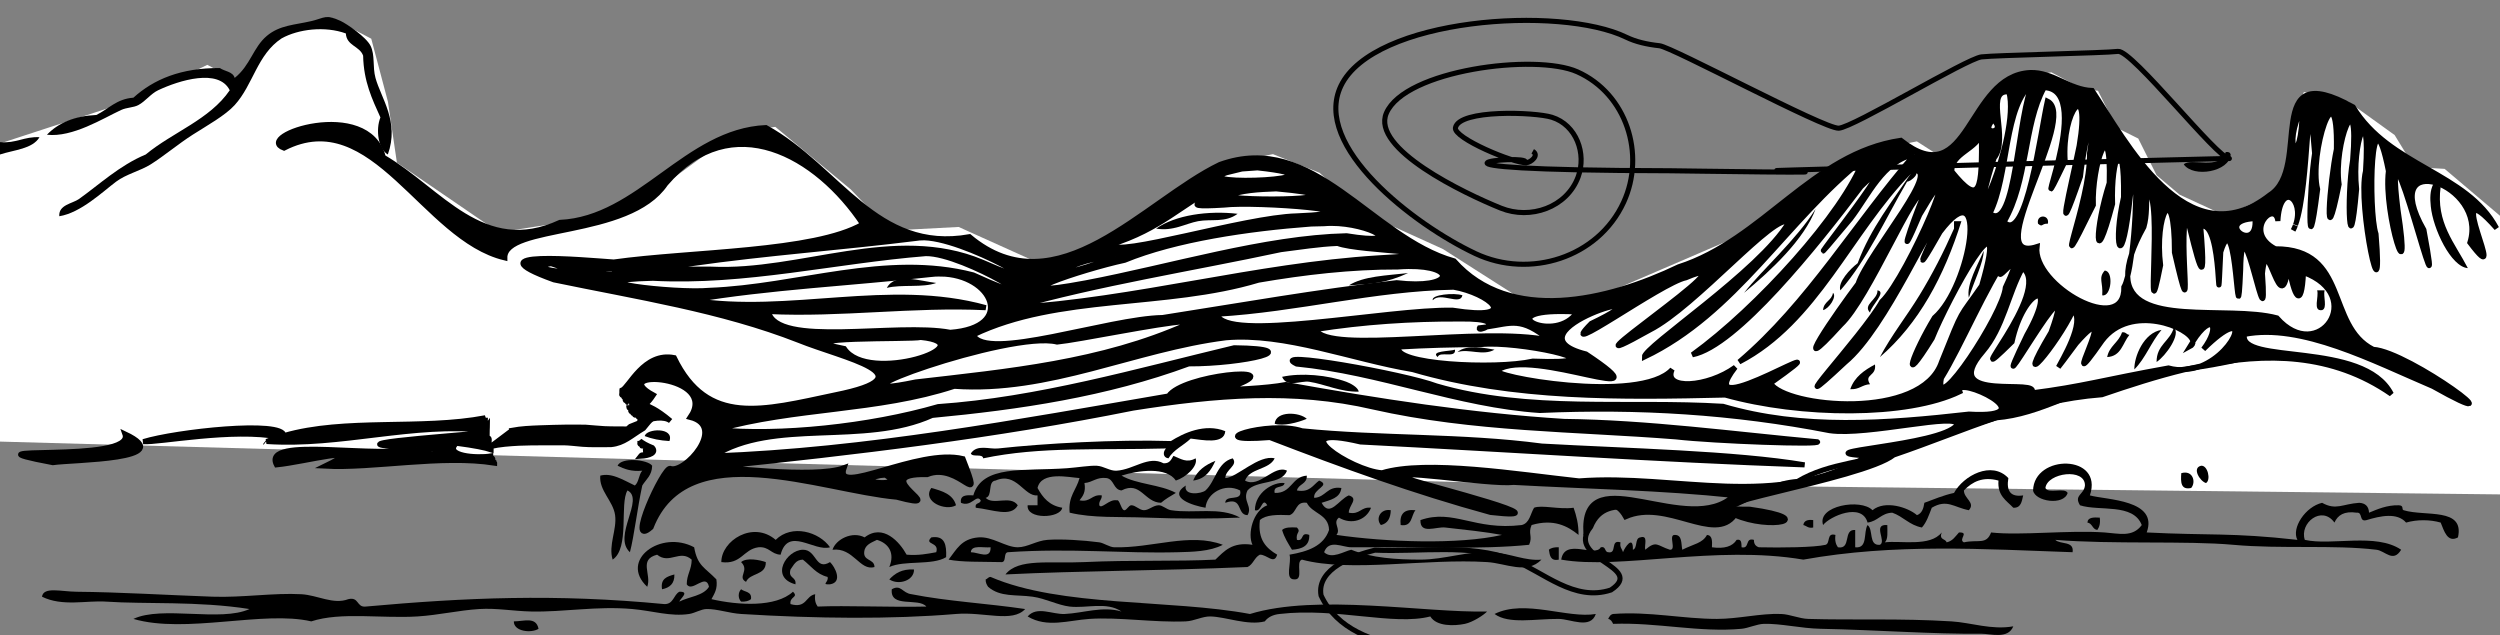 <?xml version="1.0" encoding="UTF-8" standalone="no"?>
<!-- Created with Inkscape (http://www.inkscape.org/) -->

<svg
   xmlns:dc="http://purl.org/dc/elements/1.1/"
   xmlns:cc="http://creativecommons.org/ns#"
   xmlns:rdf="http://www.w3.org/1999/02/22-rdf-syntax-ns#"
   xmlns:svg="http://www.w3.org/2000/svg"
   xmlns="http://www.w3.org/2000/svg"
   xmlns:sodipodi="http://sodipodi.sourceforge.net/DTD/sodipodi-0.dtd"
   xmlns:inkscape="http://www.inkscape.org/namespaces/inkscape"
   width="491.072"
   height="124.728"
   id="svg2"
   version="1.1"
   inkscape:version="0.48.0 r9654"
   sodipodi:docname="drawing.svg"
   inkscape:export-filename="/home/milez/sketchbook/scene/drawing.png"
   inkscape:export-xdpi="173.5"
   inkscape:export-ydpi="173.5">
  <rect width="100%" height="100%" fill="#808080" stroke="none"/>
  <defs
     id="defs4" />
  <sodipodi:namedview
     id="base"
     pagecolor="#ffffff"
     bordercolor="#666666"
     borderopacity="1.0"
     inkscape:pageopacity="0.0"
     inkscape:pageshadow="2"
     inkscape:zoom="2.8"
     inkscape:cx="242.59997"
     inkscape:cy="57.322032"
     inkscape:document-units="px"
     inkscape:current-layer="g3021"
     showgrid="false"
     fit-margin-top="0"
     fit-margin-left="0"
     fit-margin-right="0"
     fit-margin-bottom="0"
     inkscape:window-width="1440"
     inkscape:window-height="825"
     inkscape:window-x="0"
     inkscape:window-y="25"
     inkscape:window-maximized="1" />
  <g
     inkscape:label="Layer 1"
     inkscape:groupmode="layer"
     id="layer1"
     transform="translate(-628.75,-595.712)">
    <g
       id="g3021"
       transform="translate(628.75,595.712)">
      <path
         style="fill:#ffffff;fill-opacity:1;stroke:#ffffff;stroke-width:1px;stroke-linecap:butt;stroke-linejoin:miter;stroke-opacity:1"
         d="m -7.5,31.157 35,-11.429 13.214,-6.429 7.5,3.929 6.071,-10.357 10.714,-2.857 7.5,3.929 3.214,12.143 1.786,12.143 20.357,13.929 25.357,-3.929 21.429,-15.714 7.5,-1.071 14.643,12.143 7.857,8.214 13.571,-0.714 18.214,8.214 21.429,-11.429 13.214,-9.286 L 250,30.8 258.929,34.371 267.5,42.228 283.214,49.371 300,60.085 314.286,58.657 345,45.443 l 11.429,-9.643 7.5,-5 12.5,-2.5 5,3.214 6.429,-3.571 3.571,-7.5 3.929,-4.643 7.5,-1.071 6.071,3.214 2.857,0.357 3.571,7.143 4.286,2.143 3.571,7.143 4.643,3.929 9.286,4.286 14.643,-6.786 -0.714,-12.857 1.786,-4.643 8.214,1.786 8.929,6.429 3.929,6.429 6.071,0.357 25.714,21.786 8.571,41.429 -221.071,-2.5 -308.929,-8.571 z"
         id="horizoncontour"
         inkscape:connector-curvature="0"
         inkscape:label="#path3264" />
      <path
         id="path3025"
         d="M 76.183,30.347 C 74.312,29.295 73.742,25.497 74.727,23.068 73.117,19.502 71.428,16.015 71.33,10.937 70.66,9.019 68.075,9.016 67.934,6.57 63.853,5.085 58.635,5.697 55.318,7.541 c -4.799,3.159 -5.575,9.088 -9.22,13.101 -1.856,2.044 -5.419,4.013 -8.249,5.823 -2.889,1.847 -5.58,4.14 -8.249,5.823 -2.034,1.283 -4.796,1.899 -6.793,3.396 -2.647,1.985 -6.94,6.122 -11.161,6.793 -0.171,-2.262 2.564,-2.462 3.882,-3.396 3.84,-2.724 7.994,-6.622 13.101,-8.734 5.308,-4.397 12.564,-6.846 16.499,-12.616 -2.159,-4.336 -9.875,-1.98 -14.072,0 -1.431,0.675 -2.467,2.155 -3.882,2.911 -0.958,0.512 -2.249,0.438 -3.396,0.971 -3.537,1.64 -9.519,5.425 -14.557,4.853 2.223,-2.306 5.375,-3.683 9.705,-3.882 2.396,-1.163 3.958,-3.158 7.279,-3.396 3.992,-3.61 9.338,-5.866 16.983,-5.823 0.948,0.669 2.555,0.679 2.911,1.941 3.104,-2.47 3.62,-5.987 6.308,-8.249 2.553,-2.148 5.48,-2.146 8.734,-2.912 2.739,-0.645 2.792,-1.419 5.823,0 1.113,0.521 4.954,3.102 5.823,4.853 0.908,1.829 0.368,4.102 0.97,6.308 1.095,4.006 4.74,8.588 2.426,15.041 z"
         style="fill-rule:evenodd"
         inkscape:connector-curvature="0" />
      <path
         id="path3037"
         d="M 7.764,26.95 C 6.366,29.272 2.8,29.427 0,30.347 0,29.538 0,28.729 0,27.921 3.187,28.197 4.696,26.794 7.764,26.95 z"
         style="fill-rule:evenodd"
         inkscape:connector-curvature="0" />
      <path
         id="path3039"
         d="m 438.171,30.347 c -0.234,3.407 -7.341,4.633 -9.219,1.941 1.449,-1.41 7.076,1.312 8.249,-2.426 0.564,-0.079 0.863,0.107 0.97,0.485 z"
         style="fill-rule:evenodd"
         inkscape:connector-curvature="0" />
      <path
         id="path3041"
         d="m 477.961,36.17 c 0.784,-0.137 0.835,0.458 1.456,0.485 -0.985,7.076 2.825,11.106 5.337,16.013 -3.318,-0.235 -6.847,-7.739 -7.278,-12.131 -0.153,-1.548 -0.184,-3.033 0.485,-4.367 z"
         style="fill-rule:evenodd"
         inkscape:connector-curvature="0" />
      <path
         id="path3043"
         d="m 243.105,41.993 c -2.408,1.809 -5.197,0.976 -7.764,1.456 -2.5,0.467 -4.898,2.024 -8.249,1.456 3.799,-2.682 10.272,-3.573 16.013,-2.912 z"
         style="fill-rule:evenodd"
         inkscape:connector-curvature="0" />
      <path
         id="path3045"
         d="m 402.264,43.934 c -1.324,-0.044 -0.977,0.809 -1.941,0 -0.383,-1.869 2.323,-1.869 1.941,0 z"
         style="fill-rule:evenodd"
         inkscape:connector-curvature="0" />
      <path
         id="path3047"
         d="m 383.824,43.449 c 0.485,0 0.971,0 1.456,0 -3.405,10.829 -8.362,20.104 -16.013,26.688 2.268,-4.283 5.237,-7.998 7.764,-12.131 2.508,-4.103 4.721,-8.407 6.793,-13.102 0,-0.485 0,-0.97 0,-1.455 z"
         style="fill-rule:evenodd"
         inkscape:connector-curvature="0" />
      <path
         id="path3049"
         d="m 413.424,53.153 c 1.823,0.061 1.292,5.251 -0.485,4.853 0.191,-2.589 -0.819,-3.378 0.485,-4.853 z"
         style="fill-rule:evenodd"
         inkscape:connector-curvature="0" />
      <path
         id="path3051"
         d="m 276.587,53.639 c -4.368,2.014 -7.219,2.134 -11.646,2.426 2.861,-1.83 7.435,-1.946 11.646,-2.426 z"
         style="fill-rule:evenodd"
         inkscape:connector-curvature="0" />
      <path
         id="path3053"
         d="m 183.906,55.58 c -2.581,0.978 -6.874,0.243 -9.705,0.97 1.615,-3.069 6.579,-1.331 9.705,-0.97 z"
         style="fill-rule:evenodd"
         inkscape:connector-curvature="0" />
      <path
         id="path3055"
         d="m 455.154,57.035 c 0.485,0 0.971,0 1.456,0 -0.296,1.16 0.609,3.521 -0.485,3.882 -1.914,0.296 -0.57,-2.664 -0.971,-3.882 z"
         style="fill-rule:evenodd"
         inkscape:connector-curvature="0" />
      <path
         id="path3057"
         d="m 427.011,64.314 c 1.466,1.309 -1.598,5.606 -3.396,6.793 -0.025,-3.421 2.705,-4.087 3.396,-6.793 z"
         style="fill-rule:evenodd"
         inkscape:connector-curvature="0" />
      <path
         id="path3059"
         d="m 424.585,64.799 c -2.025,2.342 -3.142,5.594 -5.338,7.764 -0.056,-2.49 1.837,-7.215 5.338,-7.764 z"
         style="fill-rule:evenodd"
         inkscape:connector-curvature="0" />
      <path
         id="path3061"
         d="m 416.82,65.284 c 0.784,-0.137 0.836,0.458 1.456,0.485 -1.312,1.6 -1.592,4.23 -4.367,4.367 0.408,-2.179 2.287,-2.888 2.911,-4.852 z"
         style="fill-rule:evenodd"
         inkscape:connector-curvature="0" />
      <path
         id="path3063"
         d="m 293.57,68.681 c -2.279,1.316 -5.079,-0.253 -7.279,0.485 1.787,-1.645 5.767,-0.727 7.279,-0.485 z"
         style="fill-rule:evenodd"
         inkscape:connector-curvature="0" />
      <path
         id="path3065"
         d="m 285.806,68.681 c 0.193,1.811 -3.03,0.204 -3.396,1.456 -1.522,-1.241 2.418,-1.108 3.396,-1.456 z"
         style="fill-rule:evenodd"
         inkscape:connector-curvature="0" />
      <path
         id="path3067"
         d="m 368.297,71.593 c 0.344,2.382 -2.225,1.848 -0.971,3.882 -1.543,0.074 -2.135,1.1 -3.882,0.97 0.831,-2.404 2.752,-3.718 4.853,-4.852 z"
         style="fill-rule:evenodd"
         inkscape:connector-curvature="0" />
      <path
         id="path3069"
         d="m 266.882,76.93 c -3.543,0.104 -6.646,-1.475 -9.705,-1.94 -1.751,-0.267 -4.356,1.279 -5.338,-0.971 3.744,-0.838 9.05,-0.341 12.616,0.971 0.816,0.299 2.325,1.097 2.427,1.94 z"
         style="fill-rule:evenodd"
         inkscape:connector-curvature="0" />
      <path
         id="path3079"
         d="m 256.691,82.268 c -1.786,0.755 -4.68,1.488 -6.308,0.971 0.216,-2.594 4.88,-2.314 6.308,-0.971 z"
         style="fill-rule:evenodd"
         inkscape:connector-curvature="0" />
      <path
         id="path3083"
         d="m 240.679,84.694 c -0.193,2.679 -4.569,1.704 -6.793,1.455 -1.392,1.357 -3.346,2.153 -4.367,3.882 -1.125,-0.135 -1.116,-1.296 -0.485,-1.94 -13.223,0.369 -24.655,-0.428 -35.908,1.94 -0.125,-1.008 -2.132,-0.133 -2.426,-0.97 1.246,-1.842 3.603,-0.782 5.337,-0.971 9.209,-1.002 23.258,-1.786 33.967,-1.456 2.421,-1.531 6.692,-3.56 10.675,-1.94 z"
         style="fill-rule:evenodd"
         inkscape:connector-curvature="0" />
      <path
         id="path3085"
         d="m 131.5,86.635 c -1.844,-0.098 -3.453,-0.43 -4.853,-0.971 0.28,-1.502 5.841,-1.813 4.853,0.971 z"
         style="fill-rule:evenodd"
         inkscape:connector-curvature="0" />
      <path
         id="path3089"
         d="m 242.135,90.031 c 1.14,1.384 -1.43,2.163 -1.456,3.882 2.25,-0.077 6.575,-4.666 9.705,-3.882 -1.1,2.297 -4.908,1.886 -5.823,4.367 2.827,1.596 5.702,-3.227 8.249,-1.94 -1.076,2.805 -5.975,1.789 -7.764,3.882 -1.009,2.063 1.051,3.149 0,4.853 -2.205,-0.06 -0.816,-3.713 -4.367,-2.427 0.021,-1.758 3.445,-0.113 2.912,-2.426 -3.024,-1.556 -6.562,0.546 -6.793,3.396 -2.36,-0.39 -7.596,-1.978 -3.882,-4.367 -0.466,2.091 3.067,1.643 3.882,0.971 2.016,-1.864 2.264,-5.499 5.337,-6.309 z"
         style="fill-rule:evenodd"
         inkscape:connector-curvature="0" />
      <path
         id="path3091"
         d="m 128.103,91.487 c -0.035,1.906 -1.204,2.678 -1.941,3.882 -0.958,4.404 -1.598,9.957 -2.426,13.102 -3.479,-3.133 2.95,-10.458 -0.485,-12.131 -1.581,2.647 0.482,11.337 -2.912,13.587 -0.877,-2.849 0.875,-5.875 0.485,-8.734 -0.382,-2.802 -3.192,-4.833 -2.912,-7.765 2.222,-0.588 4.26,0.724 6.793,1.941 0.809,-0.647 0.754,-2.158 1.456,-2.911 -2.158,0.217 -3.537,-0.346 -4.852,-0.971 0.712,-1.742 5.98,-1.216 6.794,0 z"
         style="fill-rule:evenodd"
         inkscape:connector-curvature="0" />
      <path
         id="path3093"
         d="m 238.738,90.517 c -0.861,1.889 -1.926,3.573 -4.367,3.882 0.775,-1.975 2.411,-3.088 4.367,-3.882 z"
         style="fill-rule:evenodd"
         inkscape:connector-curvature="0" />
      <path
         id="path3095"
         d="m 410.513,97.311 c 3.242,0.901 13.523,0.822 11.16,7.278 12.227,0.627 16.663,0.002 29.6,1.455 -1.216,-2.308 1.567,-6.513 4.853,-7.278 2.755,1.534 3.986,0.221 7.278,0 1.235,0.06 1.882,0.706 1.941,1.941 1.594,-0.658 3.51,-1.516 5.823,-1.456 1.135,0.029 0.493,0.824 0.97,0.971 4.227,1.292 12.009,-0.604 10.676,5.338 -2.064,1.131 -2.725,-1.271 -3.396,-2.912 -2.125,-0.611 -4.669,-0.611 -6.794,0 -1.769,-2.036 -5.094,-1.299 -7.764,-0.485 -1.559,0.427 -0.665,-1.599 -1.94,-1.455 -2.466,-0.363 -3.722,0.483 -4.367,1.94 -2.493,-3.462 -6.921,0.102 -5.823,3.396 5.292,1.197 13.934,-1.438 18.925,1.941 -1.583,2.632 -3.137,0.205 -4.853,0 -8.438,-1.008 -18.694,-0.112 -28.145,-0.971 -9.105,-0.827 -23.754,-0.056 -34.937,-0.971 0.978,0.963 3.738,0.145 3.396,2.427 -17.535,-0.614 -35,-1.762 -52.892,1.456 -17.21,-2.924 -36.112,2.034 -47.554,0 0.675,-4.341 6.662,-0.339 7.765,-2.427 1.075,-0.267 0.69,0.927 1.455,0.971 1.825,0.369 0.335,-2.577 2.427,-1.941 -0.206,1.015 0.332,1.285 0.485,1.941 0.278,-0.819 2.041,-3.546 1.94,-0.485 0.984,-0.31 0.319,-2.269 1.456,-2.426 1.63,-0.499 0.755,1.509 0.971,2.426 2.234,-1.896 2.328,-0.801 4.852,0 1.374,0.08 -0.402,-2.991 0.971,-2.911 1.472,-0.017 1.209,1.702 1.456,2.911 2.28,-1.155 3.961,-1.264 4.853,-2.911 1.061,0.071 1.042,1.223 0.97,2.426 2.442,0.339 4.046,-0.16 4.853,-1.456 1.036,-0.227 0.925,0.693 0.971,1.456 1.658,0.364 0.616,-1.972 2.427,-1.456 -0.021,0.83 0.36,1.257 0.97,1.456 4.372,0.104 10.941,0.028 13.102,-0.485 0.989,-0.305 0.137,-2.451 1.941,-1.94 -0.155,1.125 0.078,1.862 0.485,2.426 2.726,0.461 0.928,-3.602 3.396,-3.396 0,1.132 0,2.265 0,3.396 2.547,0.282 1.572,-2.957 2.426,-4.367 1.216,0.888 0.125,4.081 2.427,3.882 1.374,-0.656 -1.554,-4.135 1.455,-3.882 -0.005,1.289 0.184,2.771 -0.485,3.396 3.113,-0.386 8.934,0.927 11.161,-1.94 -0.556,1.526 0.762,1.179 0.971,1.94 1.203,-0.252 1.729,-1.183 2.426,-1.94 2.147,-0.075 -0.229,1.371 0.971,1.94 2.804,-0.618 4.406,0.551 5.338,-1.94 5.834,0.645 15.249,-0.5 22.32,0 2.81,0.198 5.468,1.008 7.279,-1.456 -1.69,-4.359 -8.334,-2.661 -12.132,-3.882 -1.261,-2.04 0.777,-2.038 0.971,-3.882 0.069,-3.527 -7.409,-2.516 -7.764,0.485 0.541,1.238 3.753,-0.195 4.367,0.971 -0.758,2.553 -6.419,1.688 -6.793,-0.485 0.172,-7.208 13.916,-7.173 11.159,0.97 z"
         style="fill-rule:evenodd"
         inkscape:connector-curvature="0" />
      <path
         id="path3097"
         d="m 432.349,91.487 c 1.322,-0.152 1.98,2.819 0.971,3.396 -1.167,-0.333 -2.818,-2.965 -0.971,-3.396 z"
         style="fill-rule:evenodd"
         inkscape:connector-curvature="0" />
      <path
         id="path3099"
         d="m 394.5,93.913 c -0.431,2.533 0.426,3.779 2.911,3.397 -0.274,1.182 -0.415,2.495 -1.94,2.426 -1.341,-1.409 -3.151,-2.349 -2.912,-5.338 -3.047,-0.835 -5.116,0.205 -6.793,1.941 0.004,1.621 2.337,2.373 0.971,3.882 -2.946,-0.565 -4.291,-2.256 -7.279,-0.485 -0.545,1.396 -1.02,2.862 -1.94,3.882 -2.456,-0.455 -3.662,-2.161 -5.823,-2.911 -2.19,0.073 -2.831,1.697 -4.853,1.94 -1.117,-4.047 -7.46,-1.201 -8.734,0.485 -1.261,-3.81 7.451,-5.268 9.705,-2.911 2.442,-2.022 6.96,-0.578 8.734,0.971 0.958,-0.336 1.294,-1.295 1.456,-2.427 1.899,-0.688 3.697,-1.478 5.822,-1.94 1.839,-3.381 7.39,-6.402 10.675,-2.912 z"
         style="fill-rule:evenodd"
         inkscape:connector-curvature="0" />
      <path
         id="path3101"
         d="m 428.467,92.943 c 2.297,-0.672 2.935,1.774 1.94,2.911 -2.062,0.445 -2.072,-1.163 -1.94,-2.911 z"
         style="fill-rule:evenodd"
         inkscape:connector-curvature="0" />
      <path
         id="path3103"
         d="m 182.936,95.854 c 2.163,0.586 4.269,1.23 4.852,3.396 -2,1.225 -6.749,-0.724 -4.852,-3.396 z"
         style="fill-rule:evenodd"
         inkscape:connector-curvature="0" />
      <path
         id="path3105"
         d="m 273.189,100.222 c -0.039,1.578 -0.62,2.614 -1.94,2.911 -1.114,-1.257 -0.057,-3.283 1.94,-2.911 z"
         style="fill-rule:evenodd"
         inkscape:connector-curvature="0" />
      <path
         id="path3107"
         d="m 278.042,100.222 c -0.896,1.044 -0.582,3.3 -2.911,2.911 -0.257,-2.197 0.714,-3.168 2.911,-2.911 z"
         style="fill-rule:evenodd"
         inkscape:connector-curvature="0" />
      <path
         id="path3109"
         d="m 412.454,101.677 c 0.154,1.126 -0.078,1.863 -0.485,2.427 -0.99,-0.143 -0.952,-1.313 -1.941,-1.456 0.071,-1.061 1.222,-1.043 2.426,-0.971 z"
         style="fill-rule:evenodd"
         inkscape:connector-curvature="0" />
      <path
         id="path3111"
         d="m 356.166,102.162 c 0,0.485 0,0.971 0,1.456 -1.015,0.205 -1.285,-0.333 -1.941,-0.485 0.117,-0.854 0.835,-1.107 1.941,-0.971 z"
         style="fill-rule:evenodd"
         inkscape:connector-curvature="0" />
      <path
         id="path3113"
         d="m 254.751,103.618 c 0.91,0.926 -0.288,0.878 0,2.426 1.495,0.363 0.591,-1.673 2.426,-0.97 0.093,2.195 -1.439,2.766 -3.396,2.911 -0.731,-1.209 -1.501,-2.381 -1.941,-3.882 0.573,-0.558 1.715,-0.549 2.911,-0.485 z"
         style="fill-rule:evenodd"
         inkscape:connector-curvature="0" />
      <path
         id="path3115"
         d="m 152.365,106.044 c 3.173,-3.15 8.547,-1.592 10.675,1.456 -3.095,0.936 -8.24,-4.178 -9.705,1.456 -1.873,-0.069 -2.243,-1.64 -4.367,-1.456 -2.986,0.411 -3.35,3.444 -7.279,2.911 -0.008,-4.211 6.236,-8.199 10.676,-4.367 z"
         style="fill-rule:evenodd"
         inkscape:connector-curvature="0" />
      <path
         id="path3117"
         d="m 183.906,108.471 c 0.672,-2.092 -2.478,-1.412 -0.97,-2.911 2.696,-0.433 3.009,1.52 2.911,3.882 -2.694,1.673 -8.175,0.559 -11.161,1.94 1.146,-2.784 -0.159,-4.666 -2.426,-5.338 -0.966,0.49 -2.073,0.839 -2.426,1.941 -0.586,2.365 1.929,1.63 1.941,3.396 -2.902,0.849 -4.114,-3.891 -8.249,-3.396 0.666,-2.057 3.87,-3.71 6.308,-2.426 3.628,-2.802 6.904,0.929 8.249,3.396 2.294,0.192 4.05,-0.155 5.823,-0.484 z"
         style="fill-rule:evenodd"
         inkscape:connector-curvature="0" />
      <path
         id="path3119"
         d="m 240.193,107.015 c -2.51,1.342 -6.104,1.383 -8.734,1.456 -10.822,0.3 -20.923,-0.855 -33.482,0 -1,0.132 -0.116,2.148 -1.456,1.94 -4.177,-0.092 -7.472,0.032 -10.19,-0.484 1.576,-2.012 2.478,-4.069 5.823,-4.367 2.771,-0.248 5.343,1.942 7.764,1.94 1.894,-0.002 3.671,-1.292 5.823,-1.456 2.698,-0.204 7.048,0.068 10.19,0.485 0.842,0.112 2.018,0.945 2.911,0.971 7.458,0.214 14.876,-2.945 21.351,-0.485 z m -49.494,1.456 c 1.475,0.013 3.952,1.517 3.882,-0.971 -1.467,0.15 -3.774,-0.539 -3.882,0.971 z"
         style="fill-rule:evenodd"
         inkscape:connector-curvature="0" />
      <path
         id="path3121"
         d="m 306.187,107.5 c 0,0.809 0,1.617 0,2.427 -1.627,0.333 -1.774,-0.814 -1.941,-1.941 0.431,-0.378 1.095,-0.522 1.941,-0.486 z"
         style="fill-rule:evenodd"
         inkscape:connector-curvature="0" />
      <path
         id="path3123"
         d="m 163.041,110.411 c 0.963,0.921 2.58,3.964 0,4.367 -1.86,0.089 -0.176,-0.396 -0.485,-1.455 -2.218,-0.531 -3.294,-2.206 -4.853,-3.396 -1.423,0.032 -1.802,1.108 -2.426,1.94 -0.519,1.812 1.205,1.383 0.97,2.911 -5.103,-1.381 -1.75,-6.737 1.456,-6.793 2.734,-0.047 2.436,4.203 5.338,2.426 z"
         style="fill-rule:evenodd"
         inkscape:connector-curvature="0" />
      <path
         id="path3125"
         d="m 150.424,110.411 c 0.078,2.666 -3.114,2.062 -3.882,3.883 -1.797,-0.957 0.767,-2.208 -0.971,-3.883 1.091,-0.947 3.651,-0.423 4.853,0 z"
         style="fill-rule:evenodd"
         inkscape:connector-curvature="0" />
      <path
         id="path3127"
         d="m 179.539,111.867 c 0.041,2.183 -3.033,3.159 -4.853,1.941 1.102,-1.163 2.443,-2.086 4.853,-1.941 z"
         style="fill-rule:evenodd"
         inkscape:connector-curvature="0" />
      <path
         id="path3129"
         d="m 132.47,112.838 c 0.055,1.834 -0.949,2.609 -2.426,2.911 -0.352,-2.131 1.042,-2.516 2.426,-2.911 z"
         style="fill-rule:evenodd"
         inkscape:connector-curvature="0" />
      <path
         id="path3131"
         d="m 292.114,120.116 c -0.667,0.699 -2.794,2.098 -4.367,2.427 -2.097,0.438 -5.589,0.532 -6.793,-1.456 -7.186,1.874 -18.477,-1.778 -29.6,-0.485 -1.317,0.139 -2.287,0.624 -2.912,1.456 -3.36,0.865 -7.618,-0.895 -10.675,-0.971 -1.578,-0.039 -3.191,0.902 -4.853,0.971 -6.275,0.258 -13.125,-0.88 -18.924,-0.485 -4.128,0.28 -8.326,1.808 -12.131,-0.485 1.844,-2.111 4.83,-0.372 7.278,-0.485 3.667,-0.169 7.435,-1.6 11.161,-0.485 -2.957,-1.998 -6.828,-0.58 -10.19,-0.971 -2.296,-0.266 -4.729,-1.588 -7.279,-1.94 -3.258,-0.451 -6.364,0.134 -8.734,-1.941 -0.257,-0.39 -0.506,-0.787 -0.485,-1.455 0.393,-0.093 0.484,-0.487 0.971,-0.485 13.852,5.98 35.3,4.35 50.95,7.278 13.157,-4.041 34.417,-0.194 46.583,-0.488 z"
         style="fill-rule:evenodd"
         inkscape:connector-curvature="0" />
      <path
         id="path3133"
         d="m 145.572,118.176 c -0.623,-0.638 -0.623,-1.789 0,-2.427 0.721,0.573 2.168,0.42 1.941,1.941 -0.432,0.377 -1.096,0.522 -1.941,0.486 z"
         style="fill-rule:evenodd"
         inkscape:connector-curvature="0" />
      <path
         id="path3135"
         d="m 313.465,120.602 c -1.042,3.065 -4.96,0.989 -7.278,0.971 -4.571,-0.038 -9.827,1.098 -12.616,-0.971 5.901,-2.965 14.386,0.953 19.894,0 z"
         style="fill-rule:evenodd"
         inkscape:connector-curvature="0" />
      <path
         id="path3137"
         d="m 395.471,123.027 c -1.038,2.605 -4.481,1.438 -6.309,1.456 -9.4,0.095 -20.531,-0.747 -31.541,-0.971 -3.876,-0.078 -7.858,-1.064 -11.16,-0.97 -1.351,0.038 -3.041,0.846 -4.367,0.97 -8.218,0.771 -16.624,-1.288 -25.232,-0.97 -0.215,-0.433 -0.426,-0.868 -0.971,-0.971 0.216,-0.433 0.427,-0.868 0.971,-0.971 6.991,-0.545 13.786,0.976 20.38,0.971 4.282,-0.003 8.573,-1.125 12.616,-0.971 1.765,0.067 3.547,0.916 5.338,0.971 8.861,0.268 18.051,-0.142 28.144,0.485 3.86,0.241 7.878,1.729 12.131,0.971 z"
         style="fill-rule:evenodd"
         inkscape:connector-curvature="0" />
      <path
         id="path3139"
         d="m 105.782,123.513 c -1.373,0.898 -4.872,0.568 -4.853,-1.455 2.024,-0.012 4.365,-0.989 4.853,1.455 z"
         style="fill-rule:evenodd"
         inkscape:connector-curvature="0" />
      <path
         id="path3143"
         d="m 375.575,33.744 c 2.077,-0.133 -0.174,1.919 -0.971,1.941 -4.241,7.243 -7.754,15.214 -13.101,21.351 -0.572,-1.559 1.914,-4.219 3.396,-5.337 2.581,-6.964 6.876,-12.213 10.676,-17.955 z"
         style="fill-rule:evenodd"
         inkscape:connector-curvature="0" />
      <path
         id="path3145"
         d="m 342.579,57.521 c 3.631,-4.62 10.282,-10.42 14.072,-16.498 -2.249,6.001 -8.684,12.018 -14.072,16.498 z"
         style="fill-rule:evenodd"
         inkscape:connector-curvature="0" />
      <path
         id="path3147"
         d="m 389.647,49.271 c 0.052,2.163 -2.047,6.357 -2.911,9.219 -0.531,-2.641 1.839,-6.564 2.911,-9.219 z"
         style="fill-rule:evenodd"
         inkscape:connector-curvature="0" />
      <path
         id="path3149"
         d="m 368.782,57.035 c 1.898,0.261 -1.265,3.045 -1.456,4.367 -1.537,-1.569 1.602,-2.579 1.456,-4.367 z"
         style="fill-rule:evenodd"
         inkscape:connector-curvature="0" />
      <path
         id="path3151"
         d="m 287.262,58.006 c -0.414,2.083 -4.302,-0.741 -5.823,0.97 -0.407,-1.1 4.261,-1.526 5.823,-0.97 z"
         style="fill-rule:evenodd"
         inkscape:connector-curvature="0" />
      <path
         id="path3153"
         d="m 360.048,57.521 c 0.817,0.693 -0.744,3.11 -1.941,3.396 0.093,-1.686 1.716,-1.842 1.941,-3.396 z"
         style="fill-rule:evenodd"
         inkscape:connector-curvature="0" />
      <path
         id="path3155"
         d="m 195.552,94.398 c -1.627,0.152 -0.49,3.069 -1.941,3.396 1.537,1.548 4.865,-0.612 6.309,1.456 -1.277,2.446 -5.001,0.825 -8.25,0.485 -0.267,-1.076 0.927,-0.69 0.971,-1.456 -0.876,-1.31 -1.78,1.417 -3.882,0.485 -0.222,-1.516 1.037,-1.551 2.426,-1.455 1.774,-6.081 9.856,-4.713 18.439,-5.338 1.927,-0.141 4.498,-0.56 5.823,-0.485 1.358,0.075 2.579,1.052 3.882,0.971 3.388,-0.213 6.268,-3.034 9.22,-1.456 1.214,0.082 1.519,-0.745 1.941,-1.456 1.469,0.569 2.6,1.473 4.367,0.485 0.53,1.542 -1.924,3.751 -3.882,4.367 -1.842,-2.74 -7.39,-2.018 -10.675,-0.971 2.965,1.727 7.651,1.73 10.675,3.397 -1.011,0.606 -2.046,1.188 -2.912,1.94 -3.282,-0.055 -4.006,-4.359 -7.764,-2.426 -1.636,-0.144 -1.407,-2.151 -2.912,-2.427 -2.036,-0.256 -2.71,0.848 -4.367,0.971 0.315,1.771 -0.327,2.585 -0.97,3.396 2.227,0.448 2.344,-1.214 4.367,-0.97 0.062,0.87 -0.594,1.023 -0.485,1.94 0.427,0.86 1.949,-1.247 3.396,-0.971 0.624,-0.263 0.829,1.739 1.456,1.941 0.465,0.149 0.893,-0.975 1.456,-0.971 0.816,0.006 1.496,0.919 2.426,0.971 0.93,0.052 1.812,-0.933 2.911,-0.971 0.77,-0.026 1.559,0.834 2.426,0.971 4.6,0.723 9.583,-0.746 13.587,1.455 -5.447,0.244 -11.897,0.263 -18.439,0 -5.182,-0.207 -10.508,0.142 -15.042,-0.97 -0.33,-3.241 1.346,-4.478 1.941,-6.794 -2.064,-0.128 -7.492,-1.424 -8.249,1.941 1.014,1.897 2.342,3.48 4.852,3.882 -0.339,2.134 -7.1,2.369 -6.793,-0.485 0.647,0 1.294,0 1.941,0 0,-0.646 0,-1.294 0,-1.94 -2.623,0.309 -4.128,-4.711 -8.249,-2.908 z"
         style="fill-rule:evenodd"
         inkscape:connector-curvature="0" />
      <path
         id="path3157"
         d="m 248.928,99.251 c -1.054,-1.786 -1.079,1.452 -2.426,0.971 -0.001,-3.486 3.632,-5.628 5.822,-5.338 -0.152,1.142 -2.3,0.288 -1.94,1.941 3.368,0.133 3.28,-3.189 6.308,-3.397 0.087,1.704 -1.639,1.597 -1.94,2.912 2.561,0.458 3.131,-1.074 4.367,-1.941 2.396,0.98 -1.255,1.612 -0.971,3.396 2.302,-0.124 2.489,-2.362 5.338,-1.94 -0.242,2.022 -2.194,2.335 -3.882,2.911 1.585,3.005 3.411,-0.688 5.337,-1.455 2.045,0.605 -0.046,1.988 0,3.396 2.228,0.447 2.345,-1.214 4.367,-0.971 -0.945,2.465 -3.866,3.425 -6.308,1.94 -1.332,1.048 0.482,2.229 -0.485,3.397 9.737,1.411 24.034,1.945 32.511,0 -3.031,-0.563 -7.592,-1.067 -11.16,-1.456 -1.813,-0.197 -4.939,1.423 -4.853,-1.456 6.508,-2.273 10.615,2.11 19.895,0.971 1.563,-0.378 1.689,-2.193 2.427,-3.396 1.482,-0.611 4.946,0.391 7.764,0 0.549,1.554 0.986,3.219 0.971,5.338 -2.138,-1.746 -4.905,-3.215 -9.22,-1.941 -0.747,1.712 0.262,2.17 -0.485,3.882 -9.386,0.971 -22.34,0.399 -34.938,0.485 -1.759,0.013 -4.391,-1.643 -5.337,0.971 1.491,1.459 3.971,-0.21 5.337,-0.485 3.996,1.627 8.887,1.934 13.587,1.941 4.742,0.007 9.48,-1.776 14.072,-1.456 3.676,0.257 6.514,1.757 9.704,1.456 -2.903,2.985 -6.93,0.719 -10.675,0.484 -12.081,-0.753 -26.852,2.085 -36.393,-0.484 -1.315,0.463 0.457,4.016 -1.456,3.882 -2.01,0.068 -0.506,-3.377 -0.971,-4.853 3.595,-0.611 6.71,-1.701 7.764,-4.853 -0.081,-3.154 -3.305,-3.165 -4.367,-5.338 -2.28,-0.34 -1.919,1.963 -3.396,2.427 -2.358,-0.094 -4.639,-0.11 -5.823,0.97 -0.458,3.855 1.259,5.535 3.397,6.794 -0.606,2.044 -1.989,-0.047 -3.397,0 -1.077,0.54 -1.314,1.92 -2.426,2.426 -18.279,0.78 -32.298,0.711 -47.553,1.456 2.527,-3.225 8.665,-2.103 15.527,-2.427 9.108,-0.43 18.369,-0.1 25.718,-0.484 1.745,-1.652 3.265,-3.529 7.279,-2.912 -1.023,-2.125 0.095,-6.696 2.91,-7.764 z"
         style="fill-rule:evenodd"
         inkscape:connector-curvature="0" />
      <path
         id="path3159"
         d="m 155.762,116.234 c 1.188,1.145 -0.725,0.903 -0.485,2.427 3.181,0.916 2.93,-1.6 4.852,-1.941 -0.155,1.125 0.078,1.863 0.485,2.426 5.521,-0.242 14.313,0.169 21.351,0 -1.562,-1.834 -7.184,0.392 -6.793,-3.396 1.828,-1.048 2.055,0.761 3.882,0.971 7.017,1.395 15.002,1.82 22.321,2.911 -2.512,2.746 -8.073,0.507 -13.587,0.971 -12.655,1.065 -27.361,0.923 -42.216,0 -2.333,-0.145 -4.74,-1.014 -6.793,-0.971 -1.072,0.022 -2.292,0.803 -3.396,0.971 -3.646,0.556 -7.185,-0.619 -11.161,-0.971 -7.064,-0.624 -13.402,0.626 -19.895,0.485 -3.56,-0.077 -6.739,-0.698 -10.19,-0.485 -3.99,0.246 -7.989,1.197 -12.131,1.456 -7.012,0.438 -15.053,-0.936 -20.865,0.971 -9.357,-2.196 -24.656,2.514 -34.937,-0.485 5.585,-2.663 17.148,0.65 22.806,-1.941 -10.114,-1.592 -20.52,-0.928 -28.144,-1.455 -3.865,-0.268 -8.604,1.019 -12.616,-0.971 0.306,-2.017 3.72,-0.999 6.793,-0.971 8.58,0.08 17.543,0.646 26.688,0.971 5.89,0.209 12.066,-0.787 17.469,-0.485 3.187,0.178 6.271,2.095 9.22,0.971 2.128,-0.511 1.594,1.641 3.396,1.455 19.632,-1.764 37.262,-2.55 58.714,-0.484 1.793,0.014 1.76,-1.799 2.912,-2.427 2.138,-0.075 0.137,1.372 0,1.941 1.92,-0.992 4.71,-1.113 5.823,-2.912 -0.57,-2.841 -3.321,1.223 -4.367,-0.485 0.001,-1.939 0.97,-2.912 0.971,-4.852 -2.313,-2.074 -4.375,0.998 -6.793,-0.971 -3.717,0.965 -1.018,3.886 -1.941,6.308 -5.596,-5.245 2.718,-11.255 9.22,-7.764 0.643,3.691 2.092,3.946 4.367,6.309 0.282,1.898 -0.417,2.817 -0.97,3.882 5.293,1.221 12.66,1.641 16.01,-1.459 z"
         style="fill-rule:evenodd"
         inkscape:connector-curvature="0" />
      <path
         id="path4810"
         style="fill:#000000;fill-opacity:1;stroke:#000000;stroke-opacity:1"
         d="m 100.589,84.521 c 1.796,-0.334 3.629,-0.408 5.45,-0.481 1.788,-0.063 3.577,-0.114 5.366,-0.14 1.184,-0.013 2.368,0.007 3.552,0.013 1.245,0.09 2.487,0.22 3.734,0.293 0.859,0.041 1.719,0.049 2.579,0.052 0.997,-0.039 2.011,0.094 2.999,-0.068 0.443,-0.08 0.901,-0.147 1.296,-0.38 0.079,-0.046 0.29,-0.219 0.211,-0.174 -1.437,0.81 -2.858,1.647 -4.287,2.471 0.544,-0.425 0.946,-0.998 1.391,-1.521 0.294,-0.296 0.625,-0.551 0.939,-0.826 l 4.911,-1.963 0,0 c -0.343,0.234 -0.605,0.556 -0.972,0.754 -0.514,0.478 -0.893,1.064 -1.354,1.588 -2.416,1.441 -3.838,2.945 -6.363,3.187 -1.007,0.04 -2.016,0.004 -3.023,0.018 -0.867,-0.004 -1.735,-0.004 -2.599,-0.08 -1.222,-0.102 -2.441,-0.263 -3.668,-0.295 -1.192,0.003 -2.384,0.017 -3.576,0.009 -1.748,-0.008 -3.496,-0.002 -5.243,0.077 -1.871,0.104 -3.749,0.225 -5.579,0.653 l 4.237,-3.186 z M 398.781,14.25 C 386.242,14.842 386.951,38.314 373.375,27.562 356.049,30.095 346.346,47.078 329.75,52.406 315.713,59.137 296.597,63.637 285.625,51.25 269.281,46.627 258.033,25.653 239.625,32.312 224.77,39.462 207.626,60.884 190.438,46.5 172.043,49.755 164.727,32.943 150.438,25.062 134.781,25.766 125.564,42.955 110,43.688 94.836,50.642 86.439,37.385 75.281,30.875 c -2.977,-11.837 -25.774,-4.127 -19.5,-1.781 17.545,-8.951 27.397,17.767 43.375,21.562 -0.098,-6.656 24.324,-3.787 31.594,-14.562 13.018,-15.184 29.714,-5.574 38.719,7.938 -9.55,5.501 -33.75,5.32 -48.906,7.438 -5.781,-0.394 -28.591,-2.563 -11.75,3.5 16.228,3.386 32.766,5.881 48.062,11.875 8.737,3.539 25.971,6.934 7.188,10.719 -14.299,3.021 -25.088,6.188 -31.625,-7.312 -5.957,-1.187 -8.888,5.859 -10.281,6.406 -0.003,0.022 0,-0.059 0,0.219 l 0,0.344 c 0,0.119 -0.084,0.291 0,0.375 0.084,0.084 0.26,-0.084 0.344,0 0.084,0.084 -0.053,0.237 0,0.344 0.075,0.151 0.268,0.224 0.344,0.375 0.053,0.106 -0.084,0.26 0,0.344 0.084,0.084 0.291,-0.084 0.375,0 0.084,0.084 -0.084,0.26 0,0.344 0.084,0.084 0.26,-0.084 0.344,0 0.084,0.084 0,0.256 0,0.375 0,0.119 0.119,0.344 0,0.344 -0.03,0 -0.026,-0.02 -0.031,-0.062 -0.022,0.154 -0.035,0.305 0.031,0.438 0.053,0.106 0.291,-0.084 0.375,0 0.168,0.168 -0.168,0.55 0,0.719 0.084,0.084 0.26,-0.084 0.344,0 0.084,0.084 -0.084,0.26 0,0.344 0.084,0.084 0.291,-0.084 0.375,0 0.084,0.084 -0.084,0.26 0,0.344 0.168,0.168 0.519,-0.168 0.688,0 0.084,0.084 -0.084,0.291 0,0.375 0.084,0.084 0.291,-0.084 0.375,0 0.179,0.179 -0.179,0.884 0,1.062 0.084,0.084 0.26,-0.084 0.344,0 0.032,0.032 0.034,0.079 0.031,0.125 1.681,-1 4.427,-1.347 5.625,-0.375 -5.763,-4.867 -5.683,-1.575 -3.375,-5.094 -9.312,-5.041 12.963,-4.029 7.219,4.375 7.265,1.831 -1.214,11.165 -3.938,10.031 -1.352,-0.271 -8.866,16.084 -3.75,11.594 7.114,-18.222 33.301,-7.274 48.281,-5.938 11.788,3.175 -6.549,-4.706 5.969,-4.438 6.392,-2.614 11.33,7.879 7.031,-3.125 -8.789,-2.169 -25.423,7.609 -23.344,1.781 -5.751,2.178 -24.925,-0.331 -25.312,-0.156 27.507,-2.819 54.959,-6.112 82.062,-11.562 16.096,-2.542 31.474,-3.868 47.156,-0.219 19.706,4.454 39.724,4.31 59.5,5.875 7.449,0.852 28.842,1.641 27.781,0.969 -16.52,-1.524 -33.279,-3.807 -49.75,-4 -18.167,-1.134 -36.449,-3.97 -54.656,-7.25 -7.541,1.464 -29.03,1.27 -9.406,0 9.528,-3.802 -10.871,-1.93 -13.656,2.25 -29.627,5.089 -59.205,10.672 -89.312,11.781 11.763,-7.489 29.455,-1.887 42.875,-7.969 17.152,-1.617 34.14,-4.134 50.406,-10.125 10.633,0.043 23.977,-2.965 8.938,-3.156 -19.32,4.627 -38.488,10.195 -58.156,11.562 -13.557,3.924 -31.222,5.743 -43.5,4.531 15.442,-4.378 31.511,-3.565 46.656,-8.531 18.662,1.323 35.399,-7.268 53.344,-9.531 11.699,-1.008 24.716,4.249 36.719,6.25 19.832,5.798 41.046,5.475 61.375,5 14.773,4.133 35.714,4.363 46.094,-0.656 -1.254,-3.507 17.624,5.339 1.781,4.406 -16.251,1.829 -32.646,3.096 -48.312,-1.531 -18.776,-1.146 -38.125,1.314 -56.281,-4 -6.289,-2.374 -33.479,-7.215 -27.469,-4.312 16.408,1.609 31.729,8.062 47.75,9.125 19.353,-0.848 38.018,0.273 56.969,3.969 7.318,1.085 25.744,-3.709 24.969,-1.094 -3.227,4.159 -31.464,5.207 -17.531,6.062 -17.661,10.753 -37.55,3.434 -56.688,4.906 -11.891,-1.287 -29.977,-4.251 -38.688,-1.594 -6.228,-0.455 -19.852,-9.74 -4.219,-6.062 29.057,1.482 58.225,3.481 87.219,4.5 -13.612,-2.302 -34.949,-2.745 -51.625,-3.688 -15.732,-2.084 -31.52,-1.429 -47.094,-3 -6.565,-2.199 -20.985,2.49 -6.312,1.312 14.325,5.509 28.308,10.601 43.375,14.719 15.851,1.802 -11.967,-5.148 -15.594,-6.406 -6.881,-2.722 15.264,1.088 20.125,0.5 14.433,0.808 28.897,1.035 43.281,2.562 -8.793,8.484 -29.539,-7.471 -29.125,6.812 0.831,-0.742 4.507,-8.465 7.812,-2.625 8.094,-3.59 17.497,5.335 21.469,-0.344 6.79,3.034 16.847,0.841 2.938,-1.125 -17.137,0.104 22.142,-5.769 28.25,-10.656 14.526,-4.958 25.726,-10.651 40.906,-11.844 5.309,-1.816 10.806,-3.603 16.344,-4.938 -1.047,0.078 -2.148,8.31e-4 -3.281,-0.312 -12.579,2.26 -17.014,3.663 -26.906,4.906 2.387,-3.231 -18.467,2.236 -9.562,-8.094 4.066,-4.742 4.971,-11.408 7.812,-16.438 6.235,4.374 -13.945,26.207 -2.062,14.5 2.274,-10.532 9.437,-12.924 2.906,-1.344 -10,20.695 11.525,-19.226 4.75,-0.531 -7.986,13.416 1.296,2.322 4.344,-4.281 2.575,2.034 -2.484,10.232 -2.875,11.094 0.214,-0.228 1.191,-1.559 3.5,-4.656 9.741,-11.06 -4.809,13.679 5.062,-0.5 5.585,-7.434 17.399,-2.621 17.844,0.125 3.82,-5.864 5.431,-2.913 2.062,1.531 9.712,-9.522 6.743,0.409 -0.531,3.312 12.835,-2.672 25.821,-2.552 37.438,5.5 -5.401,-10.619 -30.083,-5.651 -28.844,-11.719 11.125,-2.195 25.228,5.198 37.031,10.219 18.814,10.604 -4.692,-6.864 -11.75,-7.281 -9.271,-4.676 -4.662,-19.809 -19.219,-19.75 -6.418,-3.378 -0.045,-9.662 0.5,-5.469 0.445,-7.947 5.272,-4.342 3.469,0.781 2.855,-7.706 2.157,-33.506 3.75,-14.062 -1.079,6.85 -1.563,24.224 0.594,7.062 -1.696,-6.801 3.958,-24.611 3.688,-7.875 -1.376,6.553 -2.554,22.276 0.531,6.906 -1.113,-7.836 3.985,-20.921 2.656,-4.75 -1.274,7.565 -0.578,21.487 0.781,5.688 -0.969,-9.206 2.726,-18.425 1.75,-3.531 -1.656,6.58 3.642,31.325 2.062,12.344 -1.526,-4.649 -1.033,-29.788 2.438,-12.375 -1.06,8.405 4.781,26.391 1.875,7.625 -3.216,-26.467 9.957,29.93 5.094,3.938 -9.245,-16.267 12.629,-9.148 9.031,2.5 8.404,11.177 -6.052,-15.537 5.25,-2.812 C 484.542,33.822 469.321,32.708 462.219,21 c -18.217,-10.168 -7.933,11.957 -16.375,17.281 -16.325,12.816 -28.45,-10.886 -34.875,-20.5 -4.479,-0.155 -7.708,-3.698 -12.188,-3.531 z m 33.5,57.656 c -1.02,0.212 -2.046,0.442 -3.062,0.688 1.08,-0.08 2.111,-0.308 3.062,-0.688 z M 430.75,67.062 c -0.214,0.328 -0.429,0.678 -0.656,1.062 0.524,-0.272 0.724,-0.644 0.656,-1.062 z M 399.344,16.281 c -3.066,5.618 -3.281,29.632 -8.469,25.656 3.795,-7.542 2.677,-21.246 8.469,-25.656 z m 2.188,0.938 c 10.68,0.295 -4.565,32.41 4.125,14.438 -0.669,-10.149 5.04,-16.653 2.75,-3.031 -1.665,8.213 -5.139,21.719 0.25,6.062 0.829,-7.817 3.958,-19.142 1.781,-4.531 0.234,9.621 -8.539,29.073 0.75,10.125 -0.265,-7.743 3.509,-18.897 3.125,-4.344 -2.853,8.856 -3.09,18.279 0.656,4.125 -0.314,-9.233 2.336,-14.578 2.156,-1.312 -2.12,9.27 -0.478,14.788 1.062,2.156 1.569,-14.545 1.771,-0.532 0.531,8.969 0.52,-1.549 1.3,-3.28 2.406,-5.281 0.676,-2.285 0.435,-4.669 0.656,-7 3.262,0.722 -0.715,31.462 2.625,14.5 -1.193,-9.676 2.72,-17.388 2.719,-2.5 4.086,17.812 0.722,-1.571 2.344,-7.375 1.952,7.856 4.121,17.406 2.812,2.281 4.521,-1.655 3.07,22.715 3.938,5 3.267,-10.69 3.169,20.547 3.906,3.531 0.234,-16.074 5.521,17.732 4.281,0.688 0.927,-9.332 3.689,10.779 5.125,-1.875 1.021,6.659 2.608,9.213 2.938,1.688 12.423,4.549 2.965,18.198 -5.219,8.906 -9.767,-2.579 -29.036,1.977 -29.312,-8.188 -0.225,0.885 -0.476,1.653 -0.75,2.125 0.212,9.96 -17.996,-0.345 -17.062,-7.938 -11.506,3.682 8.35,-25.518 2.031,-28.594 -1.311,5.754 -4.16,28.224 -8.5,23.75 4.696,-8.009 3.846,-19.064 7.875,-26.375 z M 417.938,54.25 c 0.308,-1.212 0.563,-2.703 0.781,-4.375 -0.566,1.686 -0.814,3.153 -0.781,4.375 z M 394.156,18.031 c 0.134,-0.004 0.284,0.016 0.438,0.031 2.389,8.893 -9.57,34.359 -2.906,13 3.046,-3.665 -1.698,-12.896 2.469,-13.031 z M 452.25,21.125 c -0.151,13.005 -4.094,7.826 0,0 z M 391.531,23.5 c 2.832,2.751 -2.951,3.132 0,0 z m -2.312,2.5 c 0.08,11.46 -0.201,14.57 -5.812,7.688 -0.234,-3.641 5.193,-4.355 5.812,-7.688 z m -13.156,4.344 c -11.675,13.415 -20.779,29.132 -34.438,40.75 15.166,-7.872 21.779,-25.504 33.406,-37.312 7.904,-2.436 -8.119,15.929 -10.062,21.969 -4.067,5.386 -14.451,20.265 -3.375,8.062 5.522,-5.121 14.714,-27.837 16.312,-25.719 -2.723,6.682 -5.428,14.976 -0.812,4.094 10.105,-17.359 -2.241,12.077 -7.469,17.062 -3.956,6.996 -21.436,25.263 -7.219,11.938 8.19,-6.77 17.244,-28.766 19.688,-29.75 -3.637,7.351 -7.323,15.299 -1,4.125 9.671,-12.757 6.046,10.605 -1.125,16.844 -4.148,6.861 -7.022,14.689 -0.438,4.062 3.028,-7.562 15.669,-30.884 9.719,-10.344 -4.62,6.71 -3.43,3.819 -7.875,14.938 -3.865,11.621 -30.693,8.954 -33.594,4.219 18.063,-12.821 -16.607,9.408 -6.906,-3.156 -5.41,3.955 -14.25,4.529 -12.406,0.438 -6.273,6.934 -36.64,1.228 -34.25,0.156 6.717,-4.692 34.509,8.248 17.312,-3.188 -17.012,-4.306 19.418,-14.789 1.031,-6 -7.662,7.727 13.805,-7.999 18.594,-8.969 15.324,-6.505 -29.004,22.568 -7.125,10.281 9.043,-4.575 24.85,-23.358 27.312,-21.156 -5.739,9.599 -28.526,24.474 -28.375,26.469 18.033,-8.58 27.973,-26.91 43.062,-38.875 -3.915,10.548 -20.878,29.215 -33.594,38.406 8.639,-1.7 24.421,-21.469 33.125,-33 C 378.124,24.354 345.893,64.162 363.5,43 c 3.511,-4.544 6.349,-11.408 12.562,-12.656 z M 247,32.969 c 20.098,2.178 -14.176,3.741 -6.125,0.969 l 3.062,-0.75 z m -2.75,3.375 c 0.579,-0.015 1.245,0.02 1.969,0.094 -6.3,1.928 -6.02,0.014 -1.969,-0.094 z m -5.312,0.469 c 0.695,2.364 -9.879,4.156 1.469,3.469 6.294,-0.759 32.987,1.337 14.312,2.125 -10.384,0.266 -35.489,8.224 -36.531,5.656 10.008,-3.167 13.647,-7.759 20.75,-11.25 z m 11.75,0.281 c 18.554,1.681 -2.49,2.645 -9.969,1.5 3.169,-1.24 6.615,-1.369 9.969,-1.5 z m 192.25,5.844 c 0.627,7.22 -8.357,0.386 0,0 z M 261.531,43.875 c 7.411,-0.015 15.307,4.447 2.969,2.438 -16.099,0.381 -34.409,6.059 -51.219,9.25 -18.994,3.543 -0.902,-2.589 7.625,-4.438 10.002,-4.107 24.318,-6.212 36.625,-7.125 l 2.531,-0.062 c 0.484,-0.044 0.975,-0.062 1.469,-0.062 z M 450.875,44.281 c -0.118,0.322 -0.264,0.637 -0.438,0.969 0.155,-0.271 0.299,-0.607 0.438,-0.969 z m -270.094,2.438 c 8.205,-0.533 30.443,12.802 12.094,4.75 -17.257,-7.178 -35.508,2.263 -53.188,1.406 -7.346,-0.072 -17.519,0.339 -3.781,-1.094 14.627,-2.102 29.427,-3.124 44.125,-4.969 0.234,-0.047 0.485,-0.077 0.75,-0.094 z M 262.75,47.812 c 4.275,1.687 27.387,1.747 8,2.844 -24.161,1.492 -47.646,8.305 -71.812,9.781 16.919,-4.817 35.164,-7.658 52.656,-11.406 3.702,-0.463 7.435,-1.072 11.156,-1.219 z m -80.906,2 c 7.579,-0.131 28.394,12.901 9.312,4.188 -17.148,-4.457 -34.414,2.376 -51.781,3.031 -6.923,0.626 -28.262,-1.949 -11.125,-2.375 18.129,0.951 35.719,-3.412 53.594,-4.844 z m 212.625,0.344 c -5.5,10.46 5.051,-5.54 -0.562,6.312 -0.463,5.184 -14.111,25.796 -12.562,17.812 3.84,-6.221 8.759,-18.021 13.125,-24.125 z m -175.375,0.312 c -17.899,6.663 -7.916,-0.179 0,0 z M 108.25,51.781 c 9.11,2.873 -6.716,0.949 0,0 z m 168.406,0.562 c 9.59,-0.092 8.921,4.504 -2.312,3.188 -15.398,1.739 -30.71,4.455 -45.969,6.844 -10.583,0.149 -34.795,8.72 -37.188,3.406 16.635,-8.012 37.777,-5.263 56,-10.75 9.059,-1.557 18.203,-2.617 27.406,-2.594 0.73,-0.051 1.423,-0.088 2.062,-0.094 z M 120.25,52.781 c 4.934,2.244 -11.612,0.332 0,0 z m 64.469,1.031 c 10.183,0.094 14.942,10.495 1.938,11.469 -10.509,-2.007 -34.118,3.084 -35.719,-4.094 14.235,0.687 28.456,-1.442 42.688,-0.75 -18.941,-5.269 -38.556,1.612 -57.719,-1.469 15.33,-2.593 31.196,-3.299 46.719,-5.031 0.724,-0.091 1.415,-0.131 2.094,-0.125 z m 100.812,2.594 c 6.823,1.192 13.638,6.7 -0.188,4.531 -12.693,-0.274 -44.775,6.426 -46.281,0.781 15.69,-0.909 30.788,-5.034 46.469,-5.312 z m 21.156,4.781 c 0.91,0.002 1.94,0.029 3.094,0.094 -4.186,6.353 -16.749,-0.119 -3.094,-0.094 z m -20.031,1.469 c 6.298,-0.09 6.295,0.946 5.375,1.562 4.859,-0.693 6.697,-2.045 12.312,2.594 -13.385,-2.867 -43.482,2.908 -45.938,-2.094 9.335,-1.486 18.801,-2.093 28.25,-2.062 z m 5.375,1.562 c -0.463,0.066 -0.913,0.139 -1.438,0.188 -0.258,0.473 0.802,0.239 1.438,-0.188 z m -59.594,-1 c 1.002,-0.043 1.36,0.096 0.781,0.469 -16.892,7.551 -35.232,9.251 -53.344,11.344 -21.506,4.448 18.517,-10.15 27.781,-7.844 4.051,-0.39 20.439,-3.781 24.781,-3.969 z m -51.562,3.062 c 12.792,1.28 -10.286,9.303 -15.031,2.188 -12.573,-2.426 13.269,-1.716 15.031,-2.188 z m 111.469,1.312 c 8.429,-0.184 26.525,4.049 8.75,3.344 -7.428,1.669 -27.843,0.614 -26.281,-2.781 5.329,-0.308 10.662,-0.454 16,-0.469 0.463,-0.054 0.969,-0.082 1.531,-0.094 z m -197,14.469 c -12.59,2.403 -27.567,0.026 -39.562,3.5 0.007,0.134 -0.019,0.282 -0.094,0.438 -0.269,-0.067 -0.562,-0.099 -0.844,-0.156 0.308,-0.099 0.625,-0.191 0.938,-0.281 -0.157,-3.098 -21.315,-0.766 -27.625,1.188 2.896,0.241 17.691,-2.695 26.625,-0.906 -0.818,0.263 -1.62,0.549 -2.406,0.875 14.599,0.984 28.748,-3.786 43.312,-2.188 0.007,-0.206 0.031,-0.49 0.031,-0.531 0,-0.209 -9.96e-4,-0.275 0,-0.312 -0.024,0.034 -0.127,0.121 -0.375,-0.375 -0.069,-0.138 0.011,-0.922 0,-1.25 z m 0.344,2.844 c -8.812,0.937 -33.121,2.421 -13.906,3 -6.446,2.525 -30.613,-2.595 -27.469,3.406 5.663,-0.567 18.504,-4.104 9.5,0.25 9.39,0.521 22.955,-2.24 33.344,-0.594 0.002,-0.093 0.018,-0.138 0,-0.156 -0.084,-0.084 -0.291,0.084 -0.375,0 -0.168,-0.168 0.106,-0.506 0,-0.719 -0.075,-0.151 -0.268,-0.224 -0.344,-0.375 -0.013,-0.025 0.005,-0.106 0,-0.156 -2.79,0.474 -9.343,-0.028 -6.781,-2.5 3.551,0.462 5.654,0.899 6.812,1.281 0.006,-0.186 3.3e-5,-0.344 -0.031,-0.406 -0.075,-0.151 -0.3,-0.193 -0.375,-0.344 -0.112,-0.224 0.112,-1.213 0,-1.438 -0.075,-0.151 -0.268,-0.193 -0.344,-0.344 -0.038,-0.076 -0.041,-0.497 -0.031,-0.906 z m -71.156,0.312 c 2.205,6.049 -34.911,1.747 -14.156,5.656 3.921,-0.586 25.052,-0.515 14.156,-5.656 z m 101.156,1.375 c 0.004,0.1 0.031,0.241 0.031,0.281 0,0.119 -0.084,0.26 0,0.344 0.084,0.084 0.26,-0.084 0.344,0 0.084,0.084 -0.084,0.291 0,0.375 0.084,0.084 0.291,-0.084 0.375,0 0.168,0 0.268,0.193 0.344,0.344 0.053,0.106 0,0.256 0,0.375 0,0.357 0.113,0.724 0,1.062 -0.075,0.226 -0.506,-0.106 -0.719,0 -0.116,0.058 -0.2,0.144 -0.281,0.25 1.844,-0.108 3.225,-0.689 2.375,-1.688 -1.103,-0.444 -1.916,-0.899 -2.469,-1.344 z m -73.719,0.25 0.125,0.094 z m 32.812,1.344 c 6.63,0.469 -5.952,2.252 0,0 z m 89.094,5.125 c 4.571,2.504 -7.368,1.382 -0.969,0.094 z"
         transform="translate(0,-2e-5)"
         inkscape:connector-curvature="0"
         sodipodi:nodetypes="ccccccccccccccccccccccccccccccccccccccccccccssscccscscssccsccscccssccccccccccccccccccccccccccccccccccccccccccccccccccccccccccccccccccccccccccccccccccccccccccccccccccccccccccccccccccccccccccccccccccccccccccccccccccccccccccccccccccccccccccccccccccccccscsccccccccccscccccscccccccccccccccccccccccccccscccccsccscccccsccccscsccccccccscccscccscccscccccccccscccccccccscccccsscccccccsscsccscscccccccccccc" />
      <path
         style="fill:none;stroke:#000000;stroke-width:1px;stroke-linecap:butt;stroke-linejoin:miter;stroke-opacity:1"
         d="m 440.427,70.433 c -7.615,1.908 -15.658,2.491 -23.394,3.874 -8.603,1.821 -16.141,7.102 -25.01,7.772 -6.17,1.807 -12.264,3.821 -18.225,6.184 -6.786,2.634 -14.39,2.499 -20.712,6.315 -7.833,0.505 -13.296,7.501 -21.524,6.16 -6.146,1.302 -15.938,-5.038 -19.113,2.756 -5.127,6.393 10.986,7.781 3.981,12.397 -7.178,2.374 -13.157,-3.445 -19.306,-5.964 -8.66,-3.183 -18.028,-1.461 -27.053,-1.865 -4.067,1.017 -11.508,3.603 -10.58,8.899 3.096,6.706 10.399,9.146 17.162,10.183 1.184,0.484 2.265,1.216 3.159,2.131"
         id="skipath"
         inkscape:connector-curvature="0"
         inkscape:label="#path5642" />
      <path
         transform="translate(13.214,8.929)"
         style="fill:none;stroke:#000000;stroke-width:1px;stroke-linecap:butt;stroke-linejoin:miter;stroke-opacity:1"
         d="m 287.857,20.8 c 1.343,0.752 -0.351,2.181 -1.25,2.232 -2.436,0.138 -14.347,-4.837 -13.929,-6.875 0.748,-3.645 15.628,-3.079 18.929,-2.054 4.843,1.506 6.848,7.16 5.179,11.696 -2.226,6.047 -9.414,8.489 -15.179,6.161 -7.254,-2.93 -25.494,-11.672 -22.5,-18.661 3.626,-8.464 29.29,-11.789 37.5,-8.125 9.675,4.318 13.444,16.195 9.107,25.625 -5.008,10.888 -18.457,15.101 -29.107,10.089 -12.101,-5.695 -32.116,-21.078 -26.429,-32.946 6.381,-13.314 42.985,-15.918 56.071,-9.554 1.816,0.883 4.033,1.405 6.509,1.668 2.476,0.264 32.353,16.342 35.203,16.196 2.851,-0.146 25.103,-13.659 28.044,-14.006 2.941,-0.347 24.069,-0.742 26.815,-1.081 2.746,-0.339 19.609,21.165 21.876,21.044 2.267,-0.121 -90.451,2.318 -88.918,2.369 20.074,0.663 -19.878,0.037 -20.924,0.035 -58.832,-0.129 -27.546,-3.459 -28.426,-1.671"
         id="birdpath"
         inkscape:label="#path7627"
         inkscape:connector-curvature="0"
         sodipodi:nodetypes="cssssssssssssssssssc" />
    </g>
  </g>
</svg>

